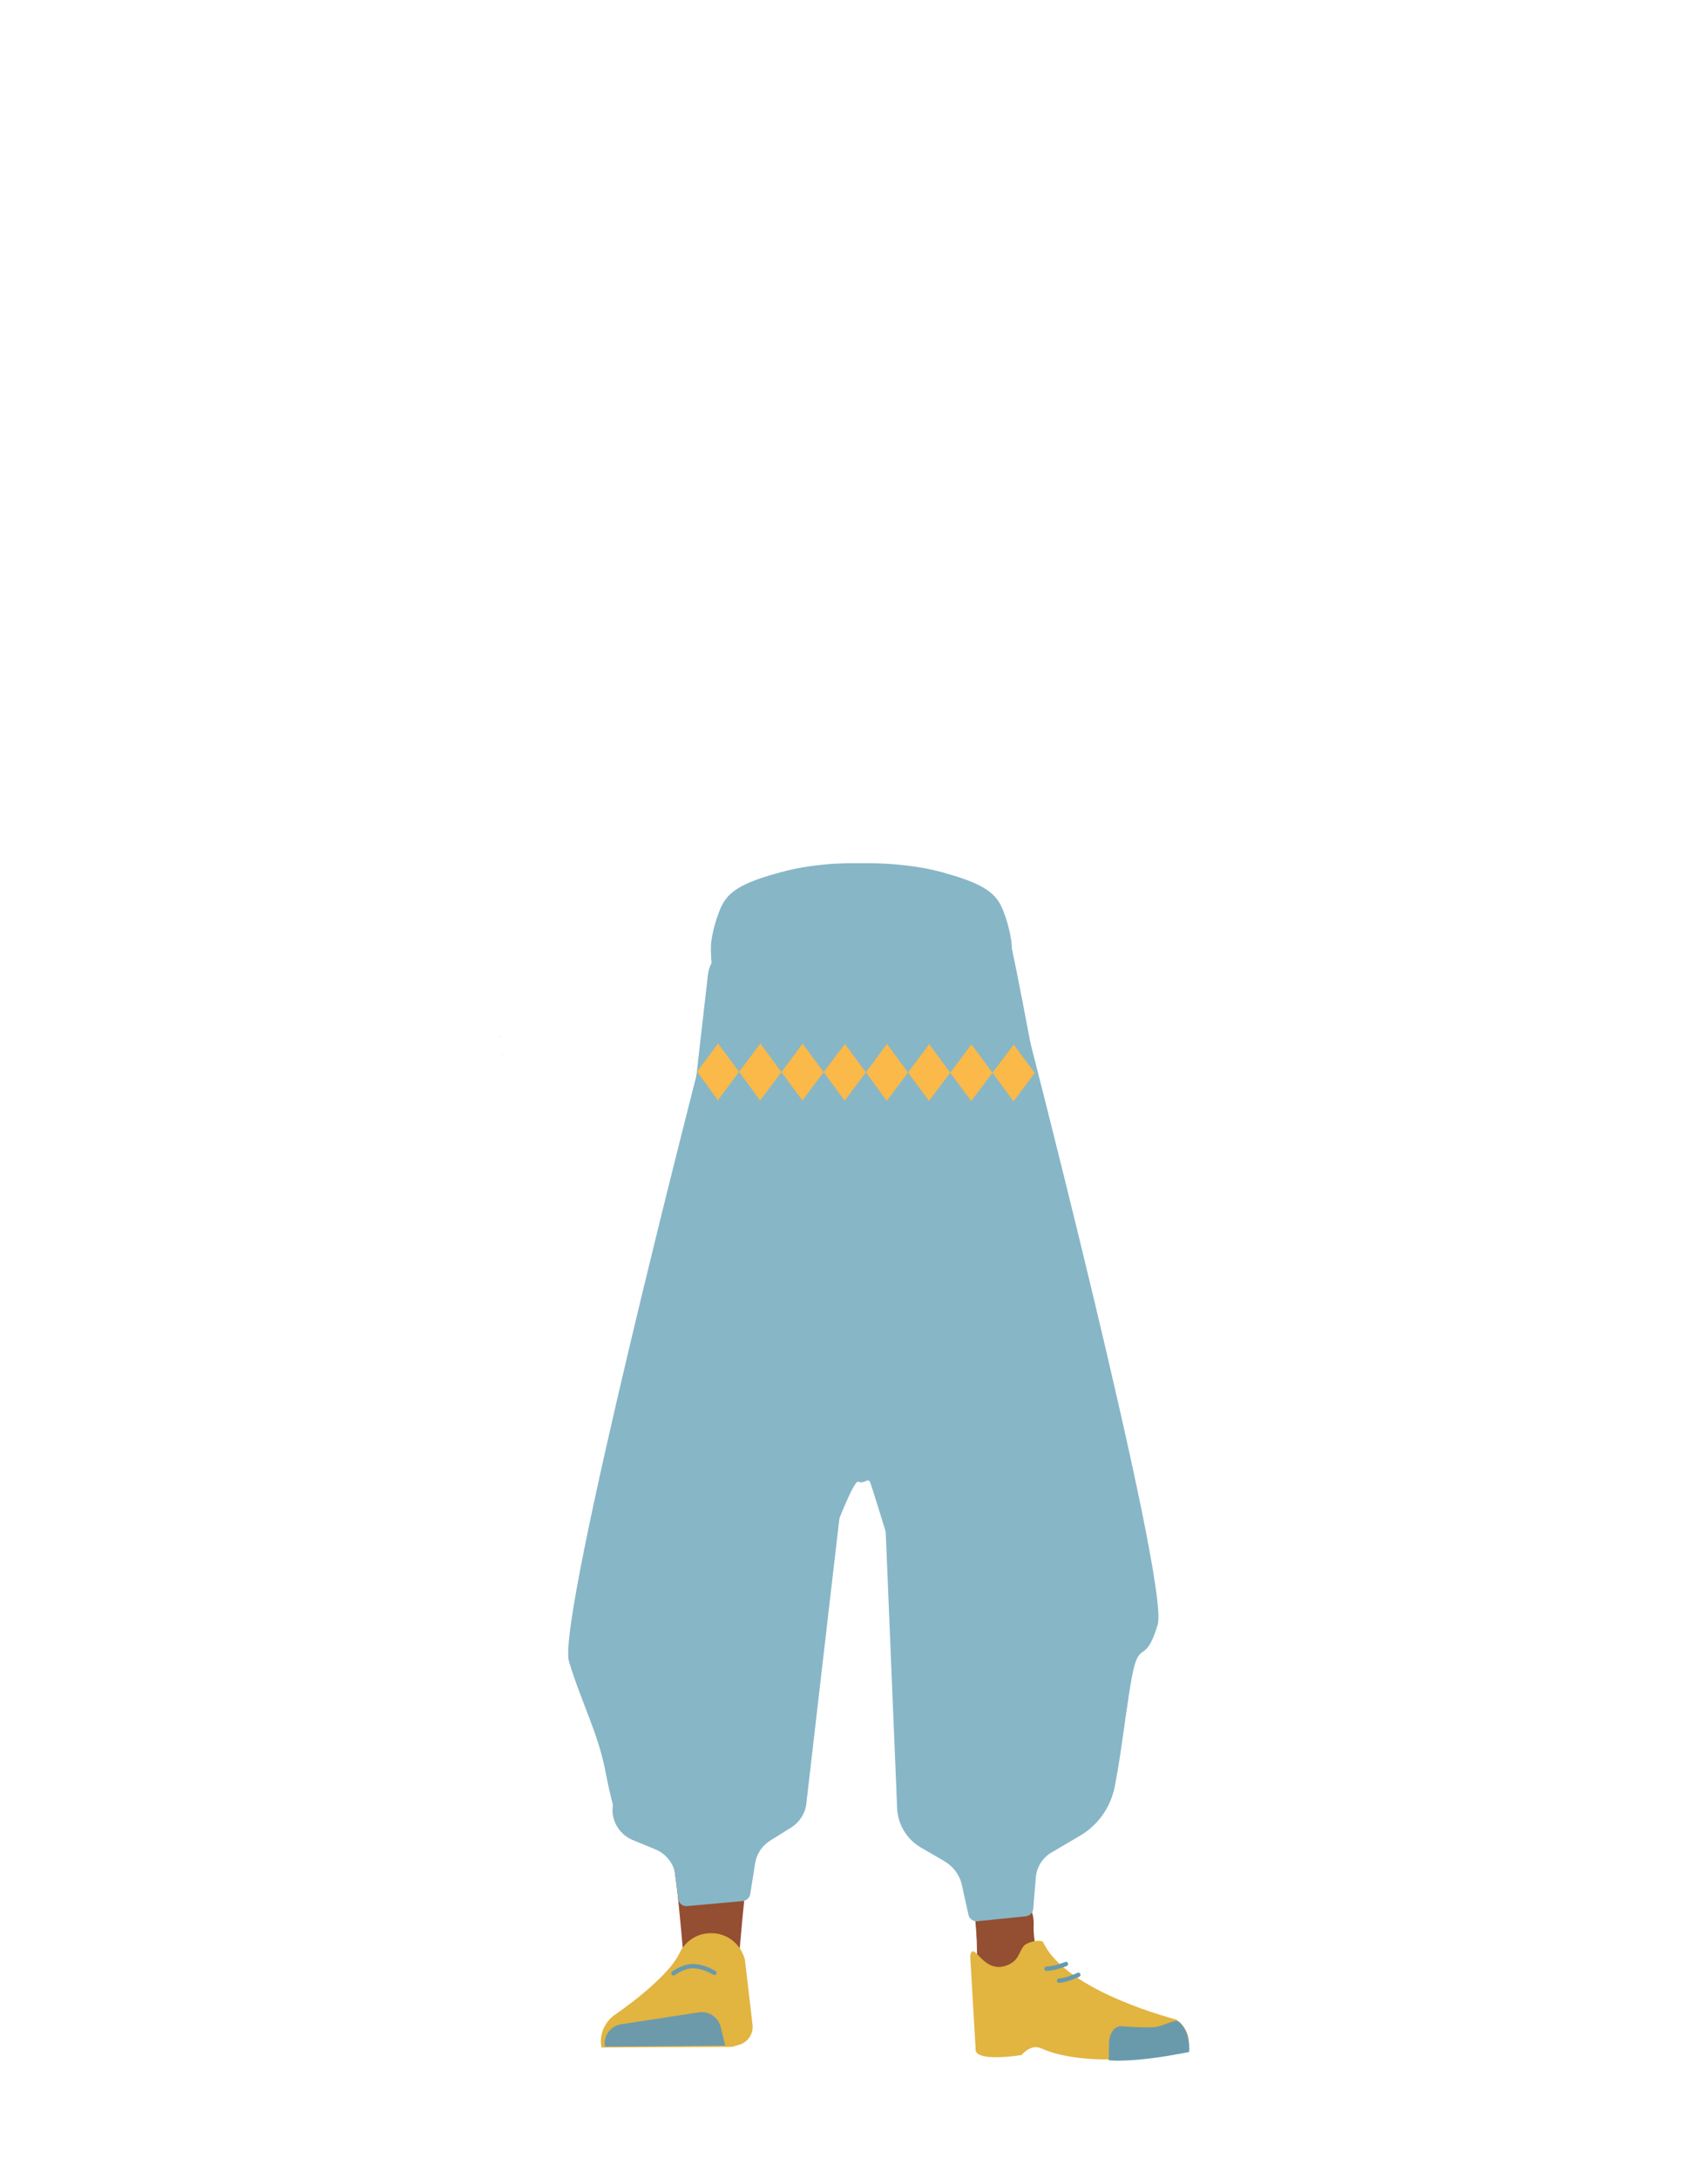 <?xml version="1.0" encoding="utf-8"?>
<!-- Generator: Adobe Illustrator 26.0.2, SVG Export Plug-In . SVG Version: 6.00 Build 0)  -->
<svg version="1.1" id="Calque_1" xmlns="http://www.w3.org/2000/svg" xmlns:xlink="http://www.w3.org/1999/xlink" x="0px" y="0px"
	 viewBox="0 0 788 1005" style="enable-background:new 0 0 788 1005;" xml:space="preserve">
<style type="text/css">
	.st0{fill:none;}
	.st1{fill:#944E31;}
	.st2{fill:#E2B440;}
	.st3{fill:#6C9AAB;}
	.st4{fill:#87B6C7;}
	.st5{fill:#699AAB;}
	.st6{fill:none;stroke:#699AAB;stroke-width:2;stroke-linecap:round;stroke-miterlimit:10;}
	.st7{fill:none;stroke:#669AAB;stroke-width:2;stroke-linecap:round;stroke-miterlimit:10;}
	.st8{fill:#FAB948;}
</style>
<path class="st0" d="M434,402.7c15.7,4.3,22.5,7.9,26.2,13.5c3,4.6,5.8,15.1,6.1,20.3c0.5,12.3-5.6,56.6-19.8,69.2
	c-14.4,12.9-84.8,12.9-99.2,0c-14.1-12.6-20.3-56.9-19.8-69.2c0.2-5.2,3.1-15.8,6.1-20.3c3.7-5.7,10.6-9.3,26.2-13.5
	c17.9-4.9,36.2-4.1,36.2-4.1S416.1,397.8,434,402.7z"/>
<polygon points="231.6,486.2 231.7,486.1 231.6,486.1 "/>
<polygon points="231.7,486.1 231.8,486.2 231.8,486.1 "/>
<polygon points="231.6,486.2 231.7,486.1 231.6,486.1 "/>
<polygon points="231.7,486.1 231.8,486.2 231.8,486.1 "/>
<path class="st1" d="M338.1,638c-13.9-0.2-22.3,6.7-24.9,18.2c0,0-7.1,55.4-8.3,77c-1.9,34.7,2.5,101.6,7.2,136c1,7.5,3,30.3,3,30.3
	c0.7,6.8,6.4,11.9,13.2,11.8l0,0c6.7-0.1,12.2-5.2,12.9-11.8c0,0,2.2-26.1,3.5-34.8c4.6-31.3,18-93.5,20-125.1
	c1.2-19-0.5-77.5-0.5-77.5C363.5,642.8,350,638.6,338.1,638z"/>
<path class="st2" d="M327.6,891.5L327.6,891.5c-6.1,0.1-11.5,3.7-14.1,9.2l0,0c-5.9,12.4-30.5,28.9-30.5,28.9
	c-4.4,3.5-6.6,9.1-5.5,14.6l0,0l60.3-0.3l3.4-1c3.9-1.2,6.4-5,6-9l-3.5-30C341.9,896.4,335.2,891.2,327.6,891.5z"/>
<path class="st3" d="M279.1,943.8L279.1,943.8c-0.8-4.9,2.5-9.5,7.4-10.3h0.1l35.8-5.5c4.6-0.7,9,2.2,10.1,6.8l2.1,8.5L279.1,943.8z
	"/>
<path class="st4" d="M434.5,402.2c15.7,4.3,22.5,7.9,26.2,13.5c3,4.6,5.8,15.1,6.1,20.4c0.5,12.3-5.6,56.5-19.8,69.1
	c-14.4,12.9-84.8,12.9-99.2,0c-14.1-12.6-20.3-56.8-19.8-69.1c0.2-5.2,3.1-15.8,6.1-20.4c3.7-5.7,10.6-9.3,26.2-13.5
	c17.9-4.9,36.2-4.1,36.2-4.1S416.6,397.3,434.5,402.2z"/>
<path class="st4" d="M477,655.3c-1.2,13.4-12.1,23.8-25.5,24.4l0,0c-12.8,0.6-24.3-7.9-27.3-20.3c0,0-18.9-88.8-20.9-120.8
	c-0.5-7.9,3.8-89.8,3.8-89.8s-2.7-18.3,28.4-23.7c27.8-4.8,30.8,9.6,30.8,9.6s17,81.1,18.1,107.7C485.5,566.9,477,655.3,477,655.3z"
	/>
<path class="st1" d="M453.9,638c12.4-0.2,19.9,6.7,22.2,18.2c0,0,14.4,53.4,15.5,75c1.7,34.7-10.3,103.6-14.5,138
	c-0.9,7.5-2.7,30.3-2.7,30.3c-0.6,6.8-5.7,11.9-11.8,11.8l0,0c-6-0.1-10.9-5.2-11.5-11.8c0,0-2-26.1-3.1-34.8
	c-4-31.3-16-93.5-17.9-125.1c-1.1-19,0.4-77.5,0.4-77.5C431.3,642.9,443.3,638.6,453.9,638L453.9,638z"/>
<path class="st1" d="M476.9,887.6c-1.2,34,40.1,38.4,40.1,38.4c4.4,3.5-67,21.8-66.6,17.8c0,0,1.5-52-1-65.2
	C447.6,869.3,477.6,867.6,476.9,887.6z"/>
<path class="st2" d="M464.1,906.5c6.4-2.2,5.9-6.8,8.5-9.4c1.5-1.5,7.9-3.2,8.8-1.2c10.7,22.7,61.2,35.4,61.2,35.4
	c5.4,3.8,6.6,9.1,5.5,14.6l0,0c0,0-43.8,9.4-67.8-1.3c-4.8-2.2-9,3.1-9,3.1s-22.4,3.7-21.2-3.1l-2.5-42.7
	C449.3,894.4,453.1,910.2,464.1,906.5z"/>
<path class="st5" d="M548.6,946.3c0.8-9-4.3-14.7-6-14.4c-2.5,0.3-6.5,2.4-9,2.8c-4,0.7-16-0.3-16-0.3c-3.1-0.3-5.6,2.8-5.9,7.1
	l-0.2,8.6c0,0,7.3,1,24.6-1.6C539.1,948.1,548.6,946.3,548.6,946.3z"/>
<path class="st4" d="M326.6,449.6l-43.9,383.4c-0.8,6.6,3,12.9,9.1,15.5l10.7,4.4c5,2.1,8.5,6.7,9.1,12l1.3,10.8
	c0.2,2,2,3.5,4.1,3.3l25.7-2.3c1.7-0.2,3.1-1.5,3.4-3.1l2.3-14.4c0.7-4.3,3.2-8,6.8-10.3l9.9-6.2c3.8-2.4,6.4-6.4,6.9-10.9
	L406,538.6l8.7-84.6c0.9-8.7-5.8-16.3-14.5-16.4l-58.5-1.2C334,436.2,327.4,441.9,326.6,449.6z"/>
<path class="st4" d="M403.6,417.5c-2.2-0.1-4.1,1.6-4.1,3.9l1.6,103.1l12.8,309.4c0.3,7.4,4.4,14.2,10.8,18l11,6.4
	c4.1,2.4,7.1,6.4,8.1,11.1l3,13.6c0.4,1.9,2.2,3.2,4.1,3l22.4-2.3c1.8-0.2,3.3-1.7,3.4-3.5l1.2-14.5c0.4-4.7,3.1-9,7.2-11.4
	l13.1-7.7c11.5-6.7,17.9-19.5,16.5-32.7l-31.5-284.1c-0.1-0.6-0.3-1.3-0.7-1.8l-76.2-108.8C405.8,418.2,404.7,417.6,403.6,417.5
	L403.6,417.5z"/>
<path class="st6" d="M310.7,910c0,0,4.7-3.4,8.9-3.3c5.1,0,10,3.1,10,3.1"/>
<path class="st7" d="M491.8,905.7c0,0-5.1,2.1-9,2.2"/>
<path class="st7" d="M497.5,910.7c0,0-5,2.4-8.9,2.7"/>
<polygon points="230.6,478.1 230.7,478 230.6,478 "/>
<polygon points="230.7,478 230.8,478.1 230.8,478 "/>
<polygon points="230.6,478.1 230.7,478 230.6,478 "/>
<polygon points="230.7,478 230.8,478.1 230.8,478 "/>
<path class="st4" d="M323.2,488.6c0,0-66.6,258.2-60.7,277.6c5.9,19.4,13.4,32.9,16.8,50.6c3.4,17.7,6.7,27.8,10.1,27.8
	s58.2-10.1,58.2-10.1L362,728.2l-6.7-81L323.2,488.6z"/>
<path class="st4" d="M470,459.9c0,0,70,270,64.1,289.4c-5.9,19.4-8.4,5.9-11.8,23.6c-3.4,17.7-7.2,56.9-10.6,56.9
	c-3.4,0-57.7-39.2-57.7-39.2l-14.3-106.3l6.7-81L470,459.9z"/>
<path class="st4" d="M371.2,744c0-1.1,21.4-61.9,24.7-60.7s4.5-2.2,5.6,0.4c1.1,2.6,21,67.9,21,67.9l-12.4-217.1l-22.1-1.5
	L371.2,744z"/>
<g>
	<g>
		<g>
			<g>
				<g>
					<polygon class="st8" points="331.2,507.4 321.6,494.2 331.3,481.2 341,494.3 					"/>
				</g>
			</g>
			<g>
				<g>
					<polygon class="st8" points="350.7,507.5 341,494.3 350.8,481.2 360.5,494.4 					"/>
				</g>
			</g>
			<g>
				<g>
					<polygon class="st8" points="370.2,507.5 360.5,494.4 370.3,481.3 380,494.4 					"/>
				</g>
			</g>
			<g>
				<g>
					<polygon class="st8" points="389.7,507.6 380,494.4 389.8,481.4 399.5,494.5 					"/>
				</g>
			</g>
			<g>
				<g>
					<polygon class="st8" points="409.1,507.7 399.5,494.5 409.2,481.4 418.9,494.6 					"/>
				</g>
			</g>
			<g>
				<g>
					<polygon class="st8" points="428.6,507.7 418.9,494.6 428.7,481.5 438.4,494.7 					"/>
				</g>
			</g>
			<g>
				<g>
					<polygon class="st8" points="448.1,507.8 438.4,494.7 448.2,481.6 457.9,494.7 					"/>
				</g>
			</g>
			<g>
				<g>
					<polygon class="st8" points="467.6,507.9 457.9,494.7 467.7,481.7 477.4,494.8 					"/>
				</g>
			</g>
		</g>
	</g>
</g>
</svg>
